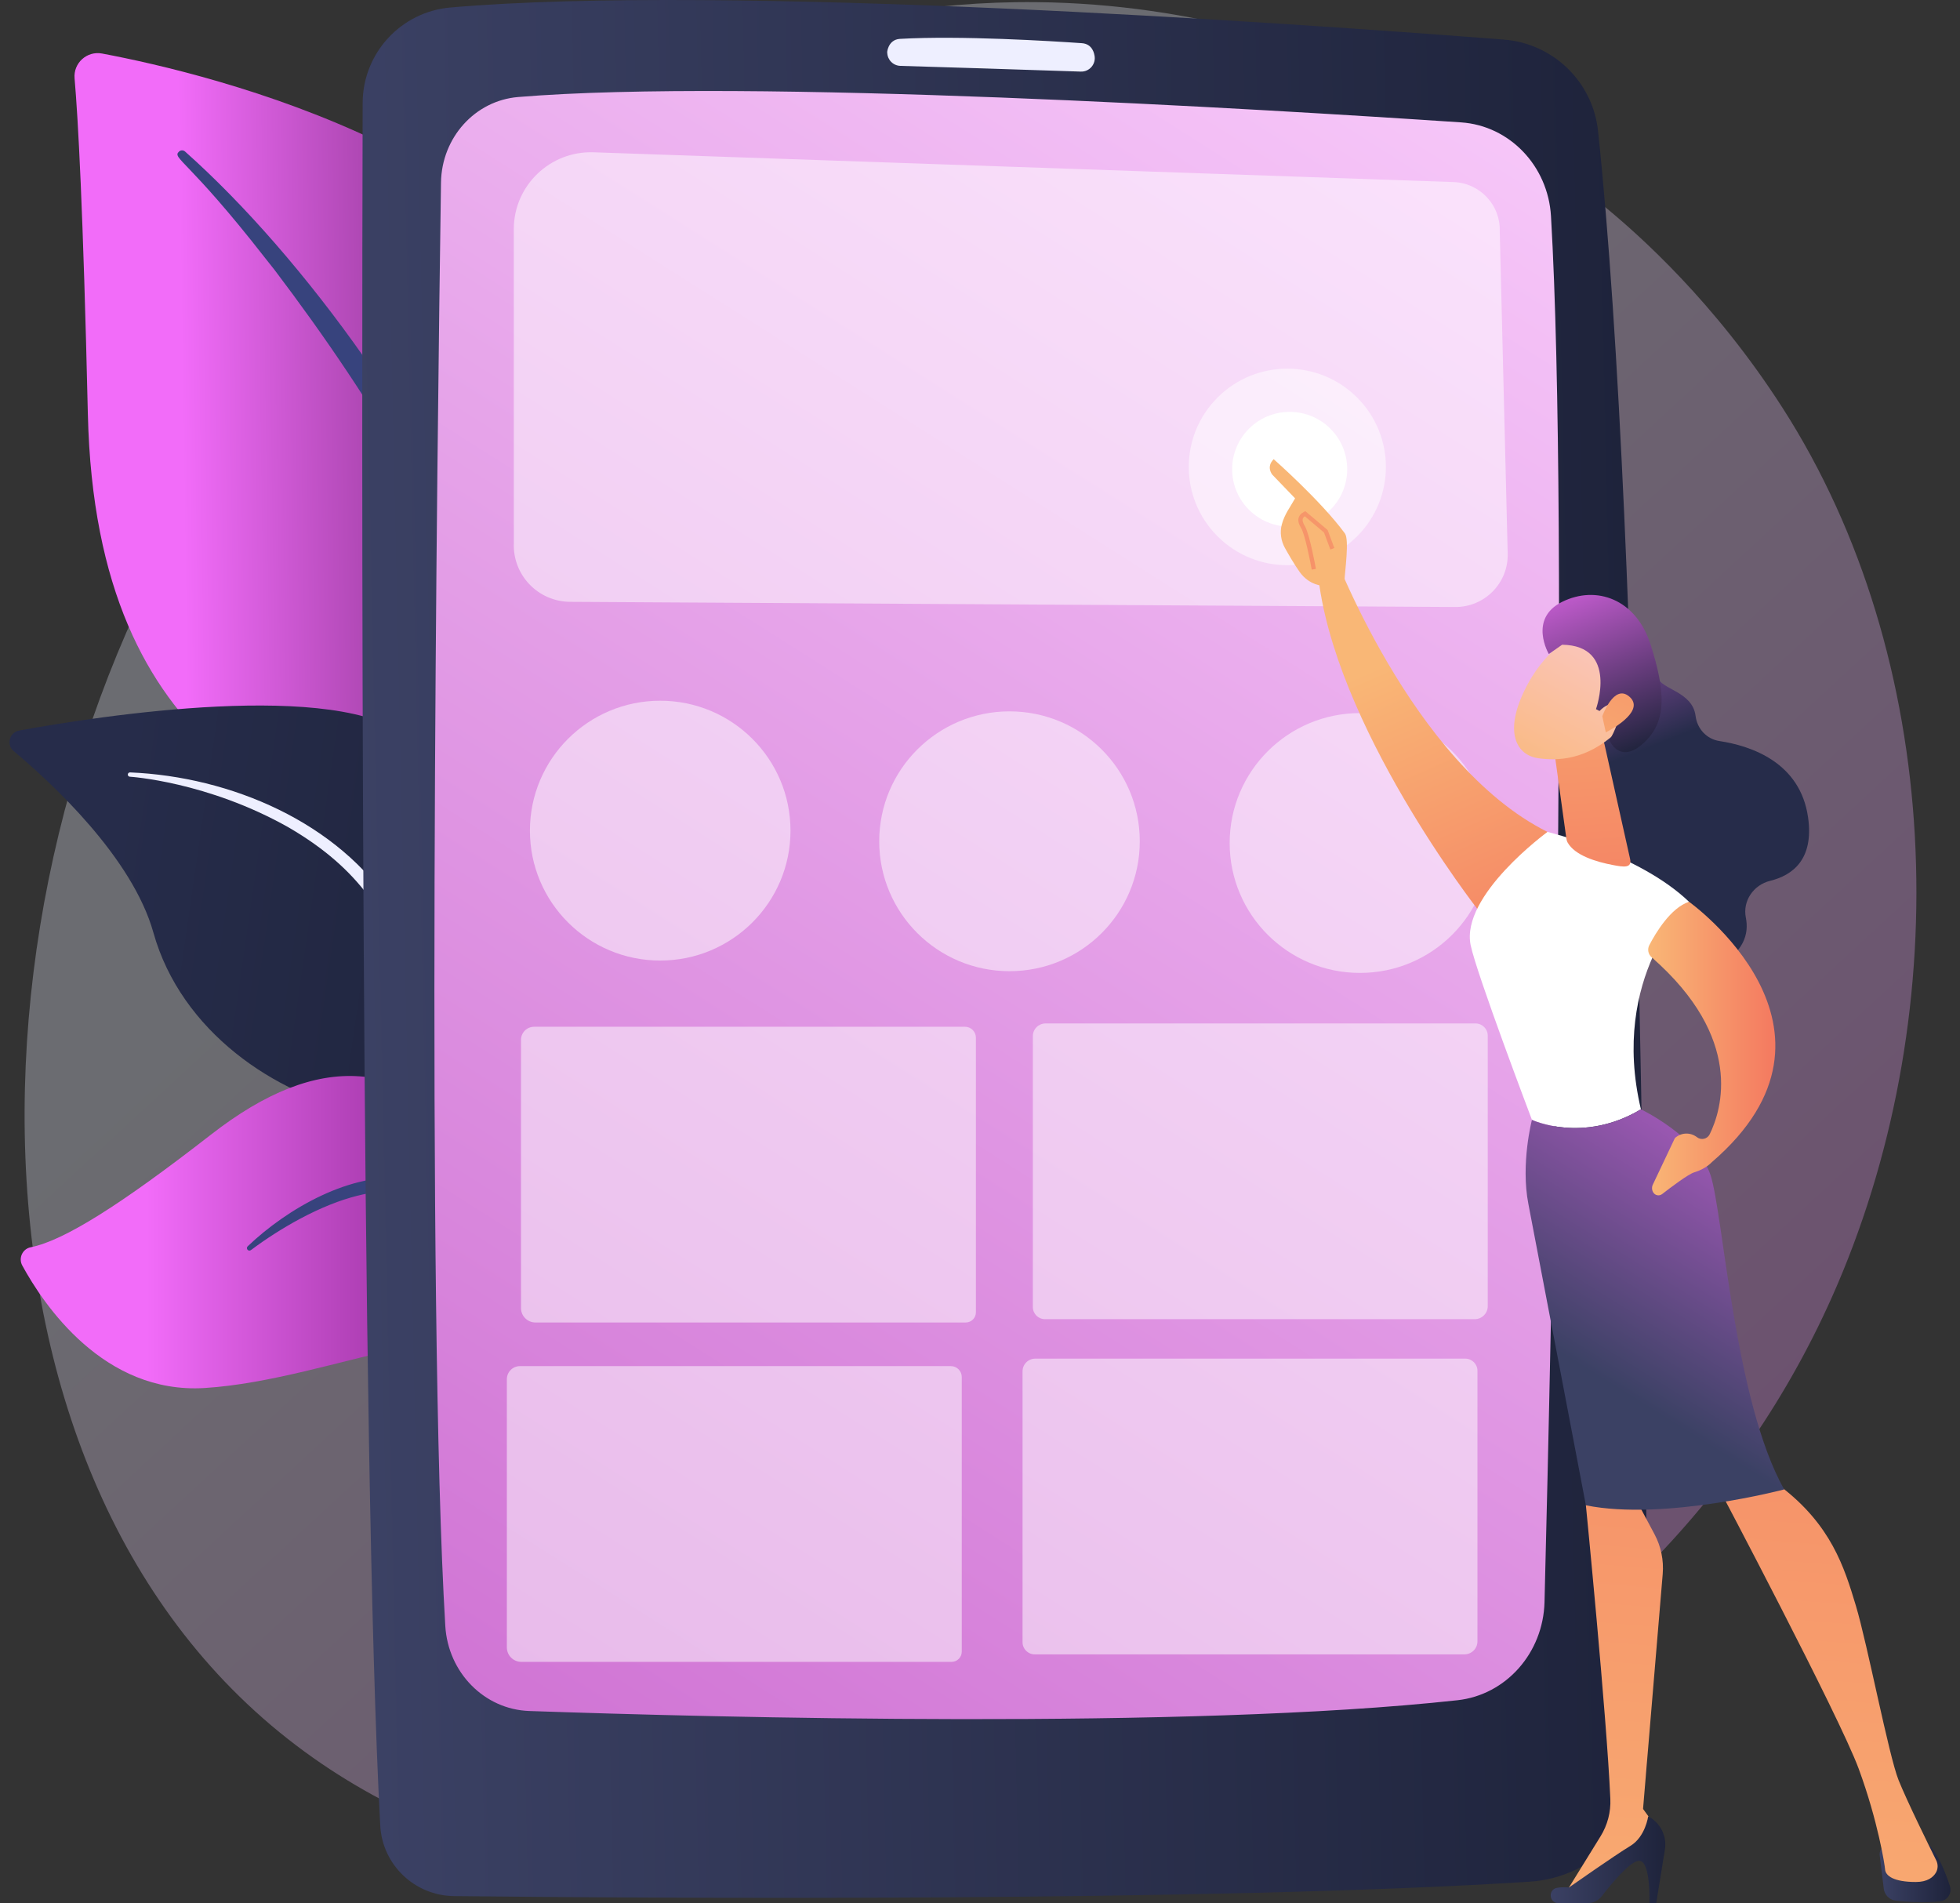 <svg width="103" height="100" viewBox="0 0 103 100" fill="none" xmlns="http://www.w3.org/2000/svg">
<rect x="0" y="0" width="103" height="100" fill="#333333" stroke="none"/>
<g clip-path="url(#clip0_445_9299)">
<path opacity="0.3" d="M96.541 67.537C86.47 91.007 59.885 101.089 39.055 99.37C33.368 98.901 21.925 97.956 12.99 89.532C-4.169 73.353 -1.527 39.536 14.899 19.626C17.015 17.062 31.657 -0.117 54.473 0.113C71.179 0.282 82.904 9.69 84.33 10.862C86.131 12.343 90.103 15.862 93.683 21.444C102.095 34.56 102.835 52.87 96.541 67.537Z" fill="url(#paint0_linear_445_9299)"/>
<path d="M27.954 62.186C27.954 62.186 28.261 49.302 22.309 45.854C16.357 42.406 5.041 40.25 4.617 21.75C4.368 10.919 4.099 6.184 3.919 4.119C3.849 3.313 4.567 2.663 5.364 2.813C11.001 3.872 29.312 8.229 33.152 20.691C37.703 35.464 27.954 62.186 27.954 62.186Z" fill="url(#paint1_linear_445_9299)"/>
<path d="M9.723 7.96C15.911 13.462 23.066 23.2 26.879 32.938C27.369 34.542 28.801 37.955 29.422 44.019C29.978 49.076 29.702 54.42 29.028 57.957C28.986 58.181 28.769 58.328 28.545 58.285C28.159 58.212 28.211 57.799 28.214 57.812C28.983 51.768 28.664 44.246 26.902 37.458C24.65 29.124 19.628 21.044 14.434 14.19L13.9 13.515C9.876 8.363 9.029 8.325 9.405 7.966C9.494 7.881 9.633 7.88 9.723 7.96Z" fill="#37437D"/>
<path d="M37.518 86.957C38.324 87.351 29.895 76.783 27.255 60.186C26.011 52.365 25.994 42.566 21.526 38.789C17.807 35.647 5.152 37.631 1.011 38.385C0.493 38.479 0.319 39.131 0.722 39.468C2.708 41.131 6.956 45.053 8.062 49.005C9.521 54.215 14.489 57.529 18.937 58.426C23.384 59.322 25.858 60.193 28.025 67.284C30.191 74.376 35.23 85.839 37.518 86.957Z" fill="url(#paint2_linear_445_9299)"/>
<path d="M6.835 40.586C12.118 40.807 17.788 43.209 20.666 47.717L20.938 48.147C21.565 49.155 25.121 56.324 27.095 62.267C27.12 62.341 27.08 62.421 27.005 62.445C26.879 62.487 26.816 62.349 26.828 62.361C25.452 59.004 23.476 54.747 21.902 51.564C20.215 48.091 19.034 45.739 15.184 43.486C10.899 41.06 6.806 40.81 6.818 40.812C6.756 40.806 6.71 40.75 6.717 40.688C6.723 40.628 6.775 40.584 6.835 40.586Z" fill="#EEEFFF"/>
<path d="M33.905 88.347C34.383 88.599 31.213 83.159 30.97 78.367C30.727 73.575 29.643 65.396 25.498 60.503C21.353 55.611 16.814 55.164 11.095 59.612C6.329 63.319 3.356 65.189 1.612 65.537C1.181 65.623 0.96 66.109 1.17 66.495C2.289 68.548 5.45 73.264 10.759 72.932C17.53 72.509 25.737 68.12 28.238 71.781C30.739 75.442 30.418 77.491 30.495 79.226C30.572 80.961 30.743 86.685 33.905 88.347Z" fill="url(#paint3_linear_445_9299)"/>
<path d="M13.016 65.487C15.091 63.504 18.469 61.556 21.422 61.919C25.263 62.536 27.823 65.094 29.218 68.901C29.764 70.518 29.989 71.381 30.311 73.363C30.337 73.521 30.103 73.568 30.064 73.414C29.829 72.483 29.597 71.508 29.249 70.5C27.224 63.997 22.901 63.121 22.733 62.988C22.407 63.02 20.425 61.541 15.725 64.063C14.847 64.539 13.993 65.083 13.191 65.683L13.186 65.686C13.128 65.73 13.046 65.718 13.002 65.66C12.962 65.606 12.969 65.532 13.016 65.487Z" fill="#37437D"/>
<path d="M23.674 0.393C21.066 0.619 19.066 2.797 19.058 5.407C19.013 21.371 18.938 76.432 19.982 95.921C20.092 97.986 21.79 99.608 23.863 99.63C34.12 99.74 63.621 99.942 80.37 98.874C83.858 98.652 86.573 95.771 86.568 92.286C86.548 75.532 86.279 28.414 83.978 6.877C83.702 4.296 81.621 2.282 79.026 2.08C67.84 1.211 38.136 -0.861 23.674 0.393Z" fill="url(#paint4_linear_445_9299)"/>
<path d="M23.175 9.591C22.974 23.246 22.4 68.671 23.401 85.437C23.548 87.888 25.457 89.822 27.814 89.904C37.52 90.241 62.41 90.894 76.593 89.338C79.146 89.058 81.098 86.851 81.166 84.178C81.521 70.243 82.479 27.935 81.506 11.357C81.351 8.712 79.325 6.602 76.784 6.431C66.275 5.725 39.288 4.097 27.228 5.098C24.964 5.286 23.21 7.227 23.175 9.591Z" fill="url(#paint5_linear_445_9299)"/>
<path d="M46.626 2.767C46.635 3.144 46.936 3.449 47.315 3.461C49.182 3.517 54.443 3.678 56.795 3.762C57.258 3.779 57.613 3.356 57.515 2.904C57.507 2.889 57.447 2.31 56.853 2.269C55.262 2.158 50.463 1.861 47.292 2.043C46.641 2.081 46.605 2.819 46.626 2.767Z" fill="#EEEFFF"/>
<path opacity="0.5" d="M50.006 87.322H27.397C26.977 87.322 26.636 86.982 26.636 86.563V72.469C26.636 72.09 26.945 71.782 27.325 71.782H49.968C50.285 71.782 50.542 72.039 50.542 72.355V86.787C50.542 87.082 50.302 87.322 50.006 87.322Z" fill="white"/>
<path opacity="0.5" d="M76.956 86.928H54.376C54.022 86.928 53.736 86.643 53.736 86.291V72.055C53.736 71.687 54.035 71.389 54.404 71.389H77.001C77.355 71.389 77.642 71.675 77.642 72.028V86.244C77.642 86.622 77.335 86.928 76.956 86.928Z" fill="white"/>
<path opacity="0.5" d="M50.749 69.49H28.14C27.72 69.49 27.379 69.151 27.379 68.732V54.638C27.379 54.259 27.687 53.951 28.068 53.951H50.71C51.028 53.951 51.285 54.208 51.285 54.524V68.956C51.285 69.251 51.045 69.49 50.749 69.49Z" fill="white"/>
<path opacity="0.5" d="M77.496 69.316H54.916C54.563 69.316 54.277 69.031 54.277 68.679V54.443C54.277 54.075 54.576 53.777 54.944 53.777H77.542C77.896 53.777 78.183 54.063 78.183 54.416V68.632C78.183 69.01 77.875 69.316 77.496 69.316Z" fill="white"/>
<path opacity="0.5" d="M34.694 50.472C38.476 50.472 41.541 47.416 41.541 43.646C41.541 39.876 38.476 36.819 34.694 36.819C30.913 36.819 27.848 39.876 27.848 43.646C27.848 47.416 30.913 50.472 34.694 50.472Z" fill="white"/>
<path opacity="0.5" d="M53.051 51.031C56.832 51.031 59.897 47.975 59.897 44.205C59.897 40.435 56.832 37.378 53.051 37.378C49.269 37.378 46.204 40.435 46.204 44.205C46.204 47.975 49.269 51.031 53.051 51.031Z" fill="white"/>
<path opacity="0.5" d="M71.467 51.122C75.248 51.122 78.313 48.066 78.313 44.296C78.313 40.526 75.248 37.469 71.467 37.469C67.686 37.469 64.62 40.526 64.62 44.296C64.62 48.066 67.686 51.122 71.467 51.122Z" fill="white"/>
<path opacity="0.5" d="M79.231 29.091C79.27 30.635 78.02 31.905 76.471 31.895L29.949 31.623C28.274 31.606 26.943 30.217 27.002 28.548L27 12.044C27 9.756 28.903 7.923 31.197 8.002L76.385 9.567C77.775 9.616 78.862 10.779 78.814 12.165L79.231 29.091Z" fill="white"/>
<path opacity="0.5" d="M71.313 28.186C73.336 26.169 73.336 22.899 71.313 20.883C69.29 18.866 66.011 18.866 63.988 20.883C61.965 22.899 61.965 26.169 63.988 28.186C66.011 30.203 69.29 30.203 71.313 28.186Z" fill="white"/>
<path d="M67.774 27.67C69.443 27.67 70.797 26.32 70.797 24.656C70.797 22.991 69.443 21.642 67.774 21.642C66.105 21.642 64.751 22.991 64.751 24.656C64.751 26.32 66.105 27.67 67.774 27.67Z" fill="white"/>
<path d="M85.34 34.037C85.34 34.037 86.819 34.754 87.091 35.579C87.309 36.24 88.945 36.325 89.106 37.626C89.19 38.297 89.688 38.835 90.359 38.938C92.03 39.193 94.605 40.058 95.016 42.95C95.331 45.157 94.202 45.994 93.018 46.284C92.148 46.497 91.57 47.341 91.746 48.216C91.914 49.056 91.663 50.028 90.203 50.795C86.932 52.516 83.666 46.719 83.666 46.719L82.997 36.596L85.34 34.037Z" fill="url(#paint6_linear_445_9299)"/>
<path d="M69.944 28.699C69.944 28.699 74.152 40.138 81.323 43.713C81.323 43.713 78.936 47.596 77.691 47.831C77.691 47.831 70.03 38.055 69.249 30.047L69.944 28.699Z" fill="url(#paint7_linear_445_9299)"/>
<path d="M98.783 97.507L98.995 99.242C99.035 99.571 99.295 99.831 99.625 99.869C100.183 99.932 101.078 99.998 101.954 99.905C102.338 99.865 102.588 99.477 102.471 99.109C102.257 98.44 101.867 97.434 101.304 96.843H99.374C99.017 96.843 98.74 97.154 98.783 97.507Z" fill="url(#paint8_linear_445_9299)"/>
<path d="M83.666 77.186L83.34 79.096C83.34 79.096 84.431 90.114 84.625 94.521C84.656 95.212 84.476 95.895 84.113 96.484L82.216 99.555L87.037 96.719L87.133 96.132L86.344 95.05L87.377 82.708C87.438 81.983 87.288 81.255 86.945 80.613L85.948 78.745L83.666 77.186Z" fill="url(#paint9_linear_445_9299)"/>
<path d="M81.898 100H83.437C83.725 100 83.996 99.868 84.172 99.641C84.651 99.019 85.645 97.807 86.12 97.775C86.76 97.733 86.678 100 86.678 100H87.037L87.491 97.183C87.605 96.474 87.252 95.772 86.613 95.439C86.613 95.439 86.467 96.518 85.674 96.995C84.881 97.471 82.448 99.179 82.448 99.179C82.448 99.179 82.15 99.137 81.823 99.196C81.337 99.283 81.405 100 81.898 100Z" fill="url(#paint10_linear_445_9299)"/>
<path d="M90.269 78.093C90.269 78.093 96.661 90.18 97.677 92.94C98.692 95.7 99.048 98.002 99.062 98.22C99.083 98.561 99.508 98.888 100.68 98.888C101.284 98.888 101.58 98.646 101.725 98.412C101.849 98.213 101.855 97.963 101.751 97.753C101.381 97.007 100.208 94.623 99.774 93.541C99.255 92.251 98.139 86.4 97.527 84.366C96.915 82.332 96.223 80.126 93.558 78.093C93.558 78.093 91.728 76.306 90.269 78.093Z" fill="url(#paint11_linear_445_9299)"/>
<path d="M86.232 58.287C84.583 51.322 88.76 47.383 88.76 47.383C86.125 44.861 81.323 43.713 81.323 43.713C81.323 43.713 76.742 47.053 77.285 49.666C77.604 51.199 80.506 58.843 80.506 58.843C80.506 58.843 83.189 60.109 86.232 58.287Z" fill="white"/>
<path d="M89.887 61.735C89.216 59.72 86.232 58.287 86.232 58.287C83.189 60.109 80.505 58.843 80.505 58.843C80.505 58.843 79.904 61.137 80.319 63.268C80.734 65.399 83.34 79.096 83.34 79.096C87.446 79.926 93.761 78.262 93.761 78.262C91.146 73.632 90.558 63.751 89.887 61.735Z" fill="url(#paint12_linear_445_9299)"/>
<path d="M84.318 39.11L85.659 45.113C85.787 45.642 85.304 45.555 84.767 45.454C83.889 45.289 82.758 44.949 82.379 44.268C82.341 44.199 82.322 44.12 82.311 44.042L81.735 39.879C81.689 39.549 81.868 39.229 82.174 39.093L83.285 38.602C83.713 38.413 84.208 38.657 84.318 39.11Z" fill="url(#paint13_linear_445_9299)"/>
<path d="M82.746 33.395C82.746 33.395 81.158 34.063 80.079 36.35C78.999 38.637 79.806 39.693 80.818 39.838C81.831 39.983 83.345 39.961 84.946 38.483C86.548 37.006 84.809 32.602 82.746 33.395Z" fill="url(#paint14_linear_445_9299)"/>
<path d="M83.87 37.262C83.87 37.262 85.067 33.916 82.092 33.877L81.392 34.365C81.392 34.365 80.3 32.509 82.092 31.624C83.884 30.738 85.981 31.47 86.743 33.877C87.506 36.284 87.636 37.895 86.368 39.047C85.099 40.198 84.576 38.892 84.576 38.892C84.576 38.892 85.267 37.815 84.986 37.239C84.704 36.663 84.056 37.358 84.056 37.358L83.87 37.262Z" fill="url(#paint15_linear_445_9299)"/>
<path d="M84.203 37.635C84.203 37.635 84.809 35.911 85.617 36.598C86.425 37.284 84.96 38.19 84.387 38.483L84.203 37.635Z" fill="url(#paint16_linear_445_9299)"/>
<path d="M69.54 30.781C69.475 30.984 70.219 31.294 70.657 30.462C70.672 30.063 70.915 28.354 70.676 28.029C69.403 26.298 66.934 24.128 66.934 24.128C66.517 24.539 66.861 24.942 66.861 24.942L68.058 26.186C67.808 26.637 67.502 27.018 67.359 27.564C67.251 27.977 67.317 28.419 67.526 28.796C67.737 29.173 68.023 29.664 68.295 30.048C68.808 30.775 69.54 30.781 69.54 30.781Z" fill="url(#paint17_linear_445_9299)"/>
<path d="M68.933 29.93C68.843 29.429 68.568 28.06 68.378 27.752C68.245 27.537 68.202 27.358 68.245 27.204C68.281 27.075 68.375 26.973 68.531 26.894L68.597 26.86L69.768 27.849L70.121 28.795L69.912 28.873L69.579 27.982L68.57 27.129C68.51 27.169 68.474 27.214 68.46 27.264C68.435 27.353 68.471 27.478 68.568 27.635C68.819 28.043 69.139 29.815 69.153 29.891L68.933 29.93Z" fill="url(#paint18_linear_445_9299)"/>
<path d="M88.76 47.383C88.76 47.383 98.115 54.056 89.956 61.068C89.956 61.068 89.645 61.419 89.033 61.601C88.724 61.693 87.81 62.383 87.347 62.742C87.198 62.858 86.983 62.819 86.882 62.659C86.804 62.534 86.795 62.378 86.858 62.245L88.016 59.803C88.338 59.504 88.83 59.482 89.177 59.753C89.397 59.925 89.721 59.853 89.845 59.602C90.475 58.321 91.666 54.554 86.792 50.298C86.609 50.138 86.562 49.873 86.675 49.658C87.017 49.002 87.801 47.7 88.76 47.383Z" fill="url(#paint19_linear_445_9299)"/>
</g>
<defs>
<linearGradient id="paint0_linear_445_9299" x1="106.756" y1="112.486" x2="33.694" y2="33.392" gradientUnits="userSpaceOnUse">
<stop stop-color="#F26CF9"/>
<stop offset="1" stop-color="#EEEFFF"/>
</linearGradient>
<linearGradient id="paint1_linear_445_9299" x1="4.325" y1="32.663" x2="34.398" y2="32.231" gradientUnits="userSpaceOnUse">
<stop offset="0.18" stop-color="#F26CF9"/>
<stop offset="1" stop-color="#460F48"/>
</linearGradient>
<linearGradient id="paint2_linear_445_9299" x1="4" y1="56" x2="32.099" y2="60.046" gradientUnits="userSpaceOnUse">
<stop stop-color="#262C4A"/>
<stop offset="1" stop-color="#1E233B"/>
</linearGradient>
<linearGradient id="paint3_linear_445_9299" x1="1.09" y1="72.447" x2="33.954" y2="72.447" gradientUnits="userSpaceOnUse">
<stop offset="0.201" stop-color="#F26CF9"/>
<stop offset="0.821" stop-color="#7B1D80"/>
</linearGradient>
<linearGradient id="paint4_linear_445_9299" x1="18.817" y1="50.398" x2="86.075" y2="48.92" gradientUnits="userSpaceOnUse">
<stop stop-color="#3B4164"/>
<stop offset="1" stop-color="#1E233B"/>
</linearGradient>
<linearGradient id="paint5_linear_445_9299" x1="86.512" y1="-6.929" x2="5.731" y2="120.601" gradientUnits="userSpaceOnUse">
<stop stop-color="#FCD3FE"/>
<stop offset="1" stop-color="#C256C7"/>
</linearGradient>
<linearGradient id="paint6_linear_445_9299" x1="82.738" y1="28.133" x2="87.103" y2="39.117" gradientUnits="userSpaceOnUse">
<stop stop-color="#F26CF9"/>
<stop offset="1" stop-color="#262C4A"/>
</linearGradient>
<linearGradient id="paint7_linear_445_9299" x1="73.684" y1="34.474" x2="81.751" y2="52.882" gradientUnits="userSpaceOnUse">
<stop stop-color="#F9B776"/>
<stop offset="1" stop-color="#F47960"/>
</linearGradient>
<linearGradient id="paint8_linear_445_9299" x1="98.779" y1="98.397" x2="102.5" y2="98.397" gradientUnits="userSpaceOnUse">
<stop stop-color="#3B4164"/>
<stop offset="1" stop-color="#1E233B"/>
</linearGradient>
<linearGradient id="paint9_linear_445_9299" x1="83.056" y1="113.027" x2="88.379" y2="50.625" gradientUnits="userSpaceOnUse">
<stop stop-color="#F9B776"/>
<stop offset="1" stop-color="#F47960"/>
</linearGradient>
<linearGradient id="paint10_linear_445_9299" x1="81.491" y1="97.72" x2="87.512" y2="97.72" gradientUnits="userSpaceOnUse">
<stop stop-color="#3B4164"/>
<stop offset="1" stop-color="#1E233B"/>
</linearGradient>
<linearGradient id="paint11_linear_445_9299" x1="93.827" y1="113.956" x2="99.152" y2="51.537" gradientUnits="userSpaceOnUse">
<stop stop-color="#F9B776"/>
<stop offset="1" stop-color="#F47960"/>
</linearGradient>
<linearGradient id="paint12_linear_445_9299" x1="97.937" y1="51.317" x2="84.606" y2="72.71" gradientUnits="userSpaceOnUse">
<stop stop-color="#F26CF9"/>
<stop offset="1" stop-color="#3B4164"/>
</linearGradient>
<linearGradient id="paint13_linear_445_9299" x1="82.886" y1="27.626" x2="84.166" y2="51.084" gradientUnits="userSpaceOnUse">
<stop stop-color="#F9B776"/>
<stop offset="1" stop-color="#F47960"/>
</linearGradient>
<linearGradient id="paint14_linear_445_9299" x1="79.93" y1="42.061" x2="88.666" y2="26.466" gradientUnits="userSpaceOnUse">
<stop stop-color="#F9B776"/>
<stop offset="1" stop-color="#FCD3FE"/>
</linearGradient>
<linearGradient id="paint15_linear_445_9299" x1="81.817" y1="28.499" x2="86.183" y2="39.483" gradientUnits="userSpaceOnUse">
<stop stop-color="#F26CF9"/>
<stop offset="1" stop-color="#1E233B"/>
</linearGradient>
<linearGradient id="paint16_linear_445_9299" x1="81.798" y1="43.107" x2="90.535" y2="27.512" gradientUnits="userSpaceOnUse">
<stop stop-color="#F9B776"/>
<stop offset="1" stop-color="#F47960"/>
</linearGradient>
<linearGradient id="paint17_linear_445_9299" x1="72.082" y1="35.176" x2="80.149" y2="53.584" gradientUnits="userSpaceOnUse">
<stop stop-color="#F9B776"/>
<stop offset="1" stop-color="#F47960"/>
</linearGradient>
<linearGradient id="paint18_linear_445_9299" x1="76.331" y1="13.336" x2="63.343" y2="40.123" gradientUnits="userSpaceOnUse">
<stop stop-color="#F9B776"/>
<stop offset="0.582" stop-color="#F69369"/>
<stop offset="1" stop-color="#F47960"/>
</linearGradient>
<linearGradient id="paint19_linear_445_9299" x1="86.614" y1="55.096" x2="93.296" y2="55.096" gradientUnits="userSpaceOnUse">
<stop stop-color="#F9B776"/>
<stop offset="1" stop-color="#F47960"/>
</linearGradient>
<clipPath id="clip0_445_9299">
<rect width="102" height="100" fill="white" transform="translate(0.5)"/>
</clipPath>
</defs>
</svg>
